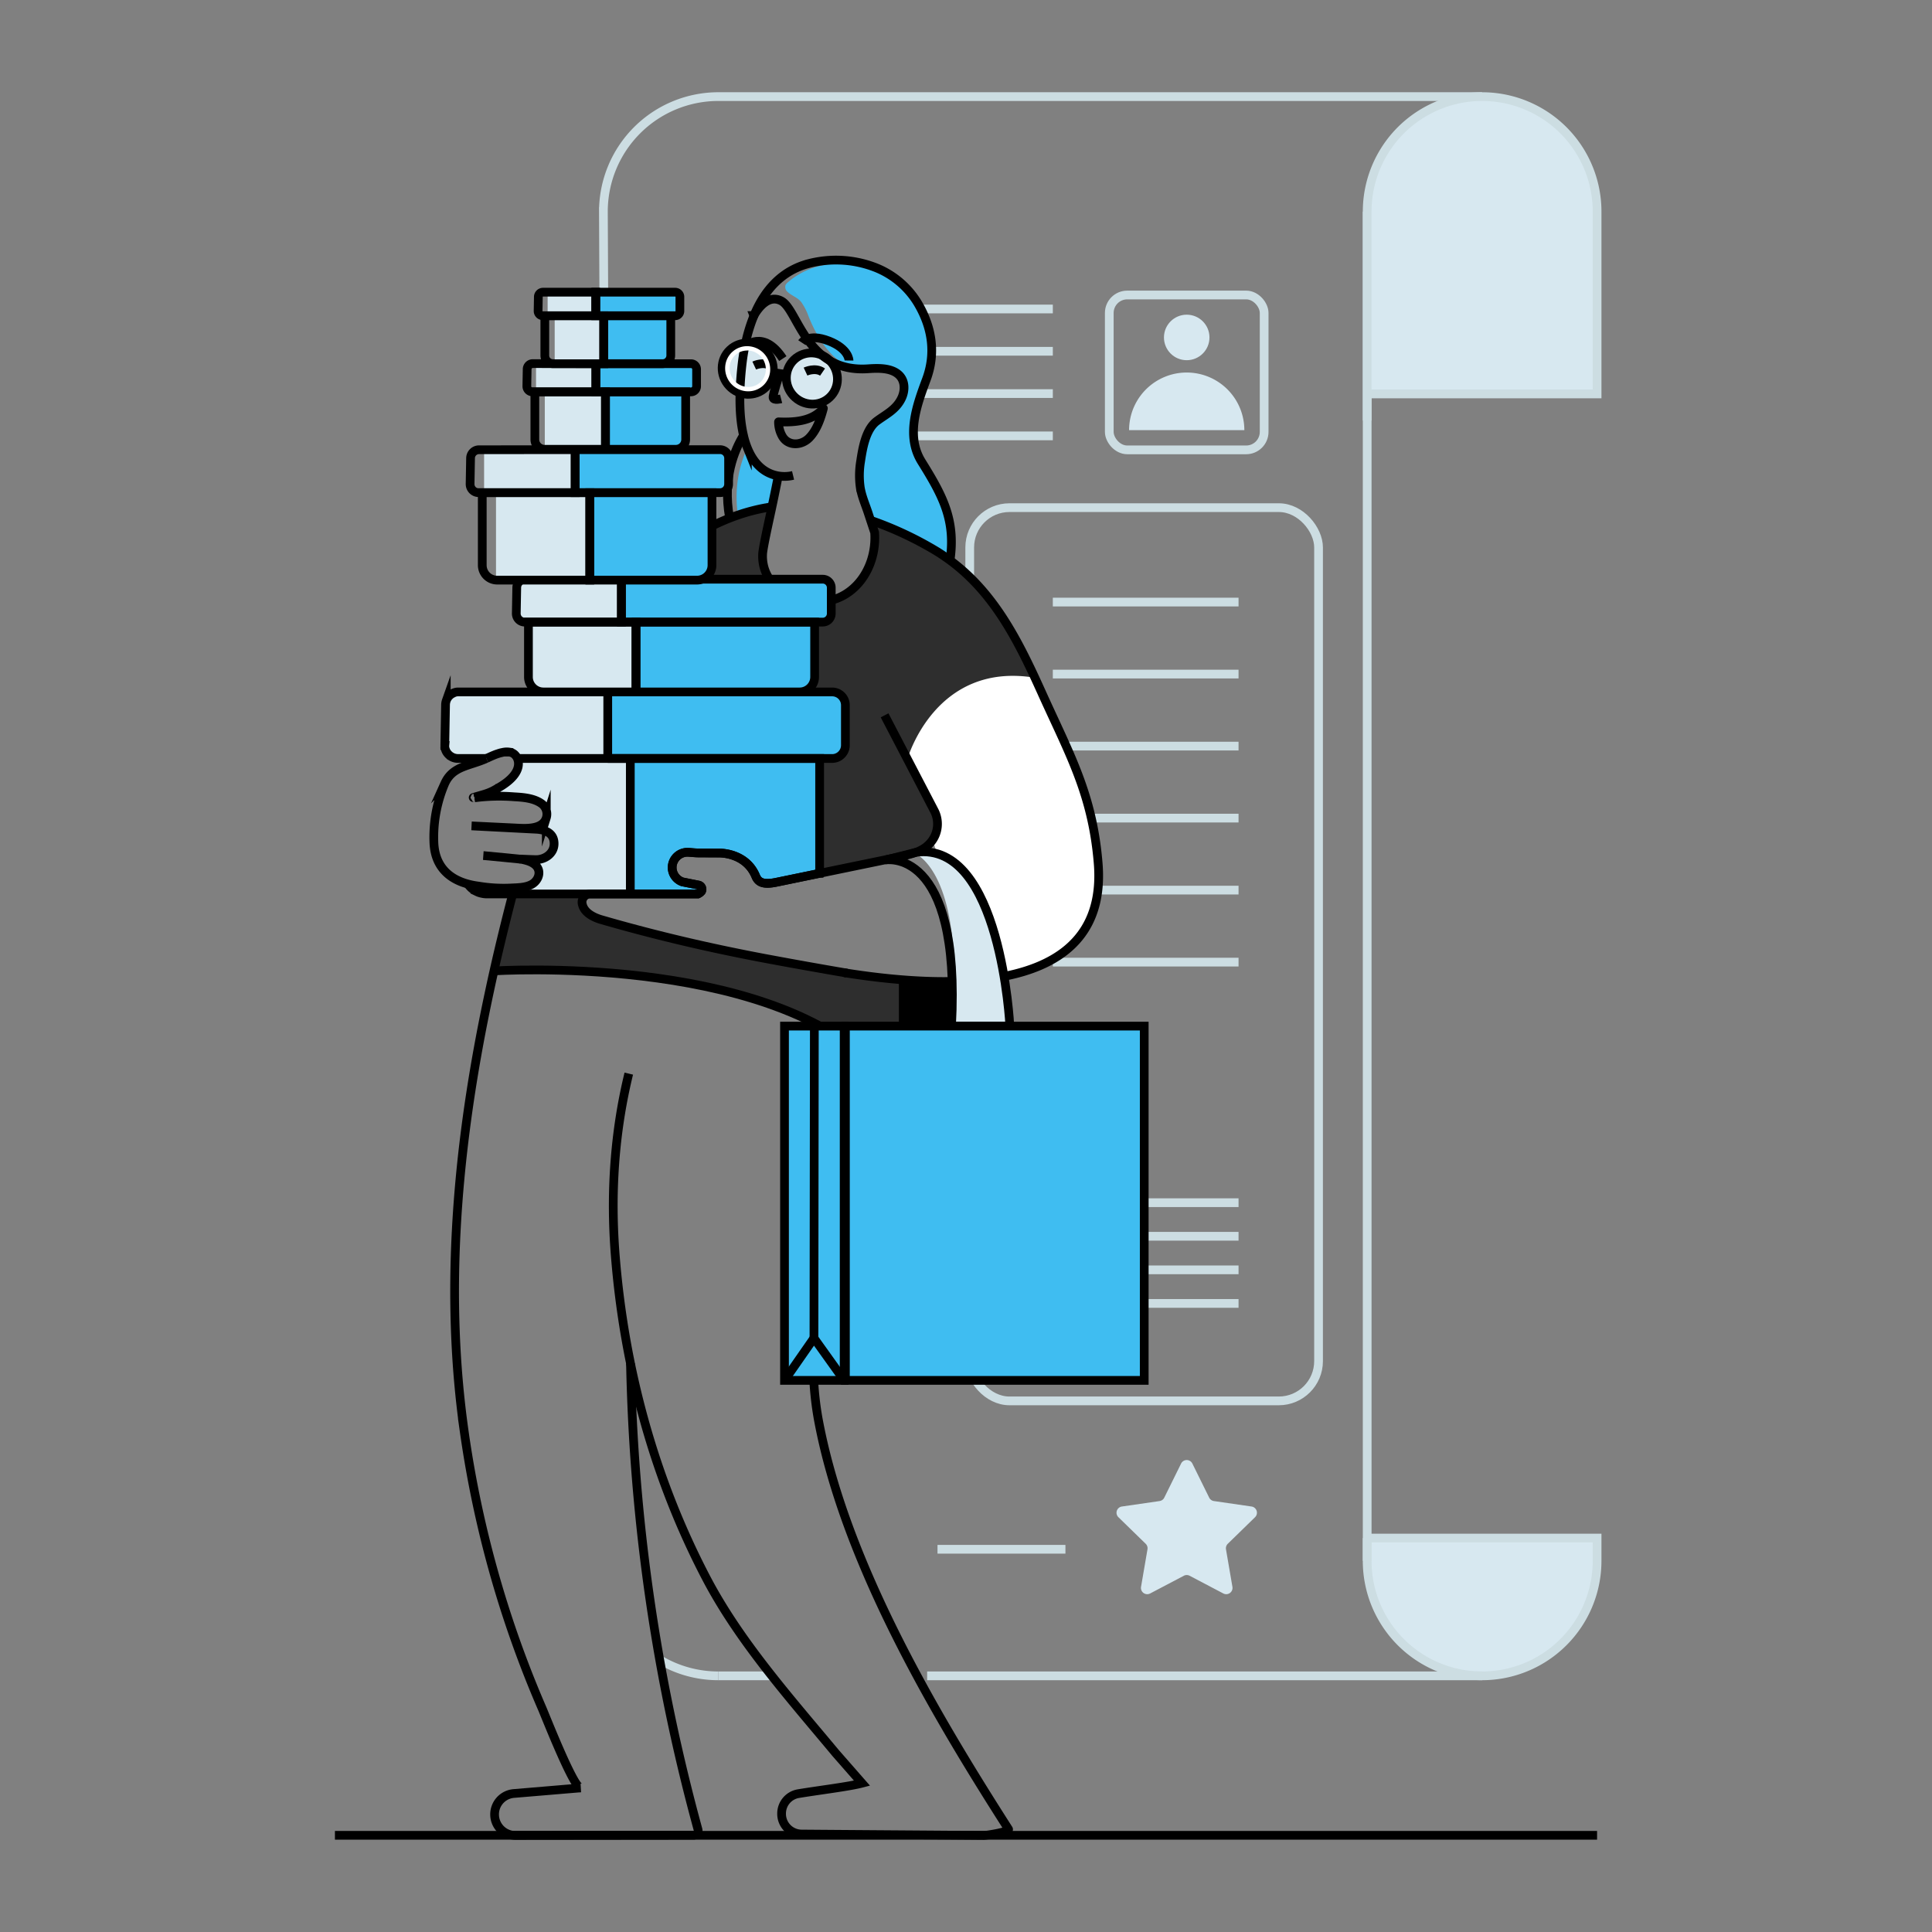 <ns0:svg xmlns:ns0="http://www.w3.org/2000/svg" id="Layer_2" data-name="Layer 2" viewBox="0 0 1000 1000"><ns0:rect x="0" y="0" width="1000" height="1000" fill="#808080" stroke="none"/><ns0:defs><ns0:style>.cls-1{fill:#d7e8f0;}.cls-2,.cls-6,.cls-7{fill:none;stroke-width:4.52px;}.cls-2{stroke:#ccdde2;}.cls-2,.cls-6{stroke-miterlimit:10;}.cls-3{fill:#fff;}.cls-4{fill:#2e2e2e;}.cls-5{fill:#3fbdf1;}.cls-6,.cls-7{stroke:#000;}.cls-7{stroke-linecap:round;stroke-linejoin:round;}</ns0:style></ns0:defs><ns0:path class="cls-1" d="M826.64,796.11h-119V808.8a59.5,59.5,0,1,0,119,0V796.11" /><ns0:path class="cls-2" d="M371.83,867.41a59.22,59.22,0,0,1-30.33-8.31" /><ns0:path class="cls-2" d="M312.51,149.2l-.19-39.69A59.52,59.52,0,0,1,371.83,50h395.3" /><ns0:polyline class="cls-2" points="707.65 807.9 707.65 796.1 707.65 217.69 707.65 109.51" /><ns0:path class="cls-1" d="M707.65,203.89h119V109.51a59.5,59.5,0,1,0-119,0V217.69" /><ns0:path class="cls-2" d="M707.65,203.89h119V109.51a59.5,59.5,0,1,0-119,0V217.69" /><ns0:path class="cls-2" d="M707.64,796.11v11.8a59.5,59.5,0,0,0,59.5,59.5h0" /><ns0:line class="cls-2" x1="399.5" y1="867.41" x2="371.83" y2="867.41" /><ns0:path class="cls-2" d="M707.65,796.1h119v11.8a59.53,59.53,0,0,1-59.51,59.51H479.88" /><ns0:line class="cls-2" x1="641.07" y1="311.63" x2="544.94" y2="311.63" /><ns0:line class="cls-2" x1="641.07" y1="348.9" x2="544.94" y2="348.9" /><ns0:line class="cls-2" x1="641.07" y1="386.18" x2="544.94" y2="386.18" /><ns0:line class="cls-2" x1="641.07" y1="423.45" x2="544.94" y2="423.45" /><ns0:line class="cls-2" x1="641.07" y1="460.72" x2="544.94" y2="460.72" /><ns0:line class="cls-2" x1="641.07" y1="497.99" x2="544.94" y2="497.99" /><ns0:line class="cls-2" x1="641.07" y1="622.51" x2="544.94" y2="622.51" /><ns0:line class="cls-2" x1="641.07" y1="639.89" x2="544.94" y2="639.89" /><ns0:line class="cls-2" x1="641.07" y1="657.27" x2="544.94" y2="657.27" /><ns0:line class="cls-2" x1="641.07" y1="674.65" x2="544.94" y2="674.65" /><ns0:rect class="cls-2" x="501.93" y="262.76" width="180.55" height="462.34" rx="20.58" /><ns0:path class="cls-3" d="M531.39,341.88s53.22,92.4,32.38,134.92c0,0-15.31,29.87-49.19,26.9S498,432.48,467.52,414.41s17.26-93,17.73-92.41S531.39,341.88,531.39,341.88Z" /><ns0:line class="cls-2" x1="544.94" y1="225.61" x2="468.9" y2="225.61" /><ns0:line class="cls-2" x1="544.94" y1="181.82" x2="481.17" y2="181.82" /><ns0:line class="cls-2" x1="544.94" y1="203.72" x2="472.26" y2="203.72" /><ns0:line class="cls-2" x1="544.94" y1="159.93" x2="458.91" y2="159.93" /><ns0:path class="cls-4" d="M535.65,350.79c-51.76-8.57-66,42.16-66,42.16s15.18,29.24,15.56,30.83c1.3,17.59-14.9,18.56-14.9,18.56l-57.22,12-23.41-36.72s-17.43-117.47-22-117.4-2-1.81-2-1.81c4.5-3.65,2.14-20.83,2.14-20.83-.66-7.34,11.62-10.1,24.17-13.85s6.36,3.93,4.26,13.85-4.39,32,20.62,34.06,27.24-9.58,33.47-20c4.3-7.19,2.16-16.9.44-22.21a180,180,0,0,1,33.64,15.76c1.66,1,3.25,2,4.82,3.15h0C511.72,303.76,524.41,326.58,535.65,350.79Z" /><ns0:path class="cls-4" d="M256.08,500.74s-2.31,1.24,5.45,1.29,96.67-6.42,167.09,31.43c0,0,21.49,11,29.39,27.72,0,0,2.15,2.08,6.44-8.07s14.88-42.34,14.88-42.34,2.81-2.69-3.13-3-78-8.73-108.33-17.34-62.15-12.92-66.43-22.18l1-5.84S265.49,460,264.53,466,256.08,500.74,256.08,500.74Z" /><ns0:ellipse class="cls-1" cx="420.23" cy="195.89" rx="11.6" ry="11.88" transform="translate(-20.19 340.79) rotate(-43.2)" /><ns0:ellipse class="cls-1" cx="387" cy="190.81" rx="11.61" ry="11.89" transform="translate(-25.72 316.67) rotate(-43.2)" /><ns0:path class="cls-5" d="M402.84,246.33s-1.06,5.93-3.29,16.07c-5.51-.1-12.13,5-17.55,4.92-2.3-15.53,1.08-27.53,4.86-35.48C391,242.15,397.63,245.44,402.84,246.33Z" /><ns0:path class="cls-5" d="M491.77,289.71c-10.82-6.37-21.92-14.4-34.22-17.82l-7-3.18s-.53-1.33-.55-1.35c-1.3-3.63-3.49-8.46-4.1-12.25a45.75,45.75,0,0,1-.22-13.57c1-6.7,4.55-20.8,10.34-25.11,4.83-3.57,6.75-2.73,9.61-8.45,2-4.08,3-11-.6-14.17-4-3.48-5.86-1.8-10.82-1.46-18.87,1.29-29.2-12.58-35.64-28.43a30.87,30.87,0,0,0-3.81-7.51c-2-2.55-4.81-3.2-7.08-5.29a3.31,3.31,0,0,1-1.09-3.55,4.51,4.51,0,0,1,1.24-1.48,38.59,38.59,0,0,1,15.72-8.22,56.6,56.6,0,0,1,28,0,44.69,44.69,0,0,1,23.62,19.25c7.68,13,9.21,26.37,4.29,39.45-5,13.41-10.69,29.16-2.41,42.46C488.08,256.7,494.69,269.09,491.77,289.71Z" /><ns0:path class="cls-6" d="M410.49,246.07a19,19,0,0,1-7.65.26c-5.21-.89-11.85-4.18-16-14.49a41.08,41.08,0,0,1-2-6.49c-2-8.45-2.61-20.19-.79-36.47.35-3.12.83-6.29,1.46-9.45a85.72,85.72,0,0,1,4.74-16.08s0,0,0-.06c5.23-12.65,14.07-23.19,28.51-26.91a56.31,56.31,0,0,1,32.76,1.47,44.69,44.69,0,0,1,23.62,19.25c7.68,13,9.21,26.37,4.29,39.45-5,13.41-10.69,29.16-2.41,42.46,11,17.69,17.64,30.08,14.77,50.7v0" /><ns0:path class="cls-6" d="M377.59,267.82c-3.59-20.28,2.53-34.8,7.23-42.47" /><ns0:path class="cls-6" d="M385.5,179.42s9.49-9.34,19.69,6.18" /><ns0:path class="cls-7" d="M406.6,227.88c3.52,3,8.95,2.15,12.31-1.31,3.64-3.77,5.62-9.18,7-14.15.1-.35.19-.71.27-1.07-5.69,6.77-15.06,7.33-23.21,7a14.85,14.85,0,0,0,1.73,7.05A8.29,8.29,0,0,0,406.6,227.88Z" /><ns0:path class="cls-6" d="M415.07,177.36s3.29-5,13.86-.91,10.52,10.16,10.52,10.16" /><ns0:path class="cls-6" d="M390.39,189.21s5-2.34,8.81.27" /><ns0:path class="cls-6" d="M416.94,192.33s5-2.35,8.81.26" /><ns0:path class="cls-6" d="M402.84,246.33s-2.2,11.2-4.43,21.34c-.32,1.44-.62,2.86-.92,4.26-1.47,6.83-2.66,12.9-2.76,14.75-.79,15.35,13.47,24.67,27.51,24.95,19.69.38,31.76-17.59,30.47-36-1.12-3.38-2.25-6.77-3.36-10.15-1.43-4.34-3.33-8.58-4.07-13.13a44.22,44.22,0,0,1,.16-13.49c1-6.67,2.6-16.61,8.39-20.92,4.82-3.56,9.83-5.85,12.69-11.56,2.05-4.08,2.12-9.42-1.52-12.58-4-3.48-10.59-3.27-15.56-2.93-32,2.29-36.35-30.19-44.85-35-7-3.95-12.53,4.27-14.29,7.33l-.07.13a.1.1,0,0,1,0,.08c-.32.57-.48.91-.48.91" /><ns0:path class="cls-6" d="M403.61,193.35s-3.67,10.82-3.46,12.46,4.14.62,4.14.62" /><ns0:ellipse class="cls-6" cx="420.23" cy="195.89" rx="13.08" ry="13.4" transform="translate(-20.19 340.79) rotate(-43.2)" /><ns0:ellipse class="cls-6" cx="387" cy="190.81" rx="13.08" ry="13.4" transform="translate(-25.72 316.67) rotate(-43.2)" /><ns0:path class="cls-3" d="M386.71,181.39a10.08,10.08,0,0,1,1.44.11,9.75,9.75,0,0,1,8.18,10.79,9,9,0,0,1-9,8,10.08,10.08,0,0,1-1.44-.11,9.77,9.77,0,0,1-8.18-10.8,9,9,0,0,1,9-7.94m0-2.26a11.34,11.34,0,0,0-11.28,9.92,11.93,11.93,0,0,0,11.86,13.44,11.33,11.33,0,0,0,11.28-9.91,12,12,0,0,0-10.08-13.31,10.85,10.85,0,0,0-1.78-.14Z" /><ns0:line class="cls-6" x1="407.1" y1="193.88" x2="400.13" y2="192.82" /><ns0:path class="cls-1" d="M314.57,392.57V358.13H237.44c-.24,0-.46,0-.7,0l-.44.05a.06.06,0,0,0-.05,0c-.15,0-.29.06-.44.09a1.82,1.82,0,0,0-.4.11,1.77,1.77,0,0,0-.38.15c-.06,0-.11,0-.17.05s-.31.13-.46.21a3.73,3.73,0,0,0-.54.31,2.39,2.39,0,0,0-.44.29,4.1,4.1,0,0,0-.64.53,3.72,3.72,0,0,0-.59.6,7.07,7.07,0,0,0-.49.66,5.36,5.36,0,0,0-.4.69,3.71,3.71,0,0,0-.31.75s0,0,0,0a6.39,6.39,0,0,0-.22.78,6.85,6.85,0,0,0-.16,1.37l-.39,20.72a4,4,0,0,0,0,.7.78.78,0,0,0,0,.31v.09a1.38,1.38,0,0,0,0,.2v0a1.72,1.72,0,0,0,.09.36,1.55,1.55,0,0,0,.13.48A6.91,6.91,0,0,0,231,389a7.36,7.36,0,0,0,.74,1.08v0a5.42,5.42,0,0,0,.46.49,6.48,6.48,0,0,0,.49.44l.31.25c.17.11.33.22.52.33a5.6,5.6,0,0,0,.69.37,5.08,5.08,0,0,0,.77.29,6.85,6.85,0,0,0,2,.31H251.8l4.55-1.83c2.9,0,6.15-1.52,9.06-1.52l2.91,3.73Z" /><ns0:path class="cls-5" d="M437.59,365v20.74a6.85,6.85,0,0,1-6.85,6.85H314.58V358.14H430.74A6.85,6.85,0,0,1,437.59,365Z" /><ns0:path class="cls-1" d="M314.57,392.57h11.68v70.16H255.62a27.45,27.45,0,0,1-7.57-.7c-.25-.07-.51-.16-.77-.25l-.14-.06a8.94,8.94,0,0,1-4.72-3.74.09.09,0,0,0,0-.06l-.22-.36v0c2.06.49,4.15.89,6.23,1.2a10.62,10.62,0,0,0,1.24.19c1,.14,2,.25,3.05.36a1.29,1.29,0,0,0,.39,0l1.62.14a14.84,14.84,0,0,0,1.63.09s0,0,0,0a.19.19,0,0,0,.15,0c.6,0,1.19.06,1.79.08a1,1,0,0,0,.38,0,1.57,1.57,0,0,0,.53,0c1.12.06,2.25.06,3.38,0,1.58,0,3.15-.07,4.7-.16a29.61,29.61,0,0,0,3.64-.42,10.1,10.1,0,0,0,1.24-.26,7.86,7.86,0,0,0,1-.27l.17-.06a10.2,10.2,0,0,0,1.84-.84c2.36-1.37,4.15-4,3.69-6.72a6.11,6.11,0,0,0-1.82-3.27c-.08-.07-.15-.15-.24-.22l-.07-.05a8.21,8.21,0,0,0-1.56-1.08,18,18,0,0,0-5.18-1.68l-.66-.13c.33.05.67.09,1,.15h.22a27.14,27.14,0,0,0,7.89.2l.5-.05.2-.06a10.22,10.22,0,0,0,6.9-4.69,5.58,5.58,0,0,0,.35-.79,2.07,2.07,0,0,0,.15-.34,6.7,6.7,0,0,0,.31-2.27,5.36,5.36,0,0,0-.06-.82,7.35,7.35,0,0,0-2.87-4.95,4.94,4.94,0,0,0-.84-.53,10.18,10.18,0,0,0-3.63-1l-.24,0c-.67-.08-1.39-.11-2.06-.15-5.23-.27-10.44-.57-15.66-.84l-.57,0-7.69-.4-4.64-.26h-.31l-4.13-.22c.46,0,.92.05,1.37.09l.39,0,1.59.09c4.47.27,8.95.53,13.42.69l.57,0s0,0,.09,0c.9,0,1.81.06,2.71.09h.2c2.32.06,4.62.09,6.94.09a19.83,19.83,0,0,0,7-.89,8.38,8.38,0,0,0,2.87-1.79,1.41,1.41,0,0,0,.29-.31,5.71,5.71,0,0,0,1.56-2.85,6,6,0,0,0-.48-3.64,1.79,1.79,0,0,0-.2-.42,8,8,0,0,0-2-2.45,15.41,15.41,0,0,0-6.74-2.85c-1.41-.29-2.81-.53-4.24-.69a.13.13,0,0,0-.09,0,54.11,54.11,0,0,0-5.68-.35h-.51c-1,0-2.1,0-3.15,0-5,.15-9.88,1.08-14.83,1a.76.76,0,0,1,0-.47h0a1.85,1.85,0,0,1,.19-.31,1.83,1.83,0,0,1,.69-.48,49.17,49.17,0,0,1,4.88-1.27,33.73,33.73,0,0,0,4.88-1.94c.53-.26,1.06-.55,1.59-.82a.59.59,0,0,0,.11-.08,32.09,32.09,0,0,0,5.64-4l.44-.38c.27-.24.55-.48.8-.73a14.12,14.12,0,0,0,3.42-4.61,7.21,7.21,0,0,0,.42-1.39,3.58,3.58,0,0,0,.09-.45,5.06,5.06,0,0,0,.06-.79c0-.25-.12-2.42-.16-2.67" /><ns0:path class="cls-5" d="M424.24,392.57v58.19a11.33,11.33,0,0,1-.07,1.3L402,456.64c-6.61,1.39-9.41.29-10.81-3.1-5.15-12.39-18.86-12-18.86-12l-10.83-.05c-1.74,0-3.45-.22-5.17-.33a7.92,7.92,0,0,0-8.39,7.85,7.9,7.9,0,0,0,5.32,7.46l8.33,1.66a2.2,2.2,0,0,1,1.54,3.16,4.85,4.85,0,0,1-1.87,1.43h-35V392.57Z" /><ns0:polyline class="cls-6" points="302.53 358.13 314.57 358.13 326.25 358.13" /><ns0:path class="cls-6" d="M267.86,392.59H430.73a6.55,6.55,0,0,0,2.67-.55,6.69,6.69,0,0,0,2.17-1.48,6.81,6.81,0,0,0,2-4.84V365a6.85,6.85,0,0,0-6.85-6.85H237.44c-.24,0-.46,0-.7,0l-.44.05a6.54,6.54,0,0,0-1.9.63c-.18.09-.36.2-.54.31a2.4,2.4,0,0,0-.44.29,5.63,5.63,0,0,0-.64.53,6.67,6.67,0,0,0-.59.6,7.07,7.07,0,0,0-.49.66c-.15.22-.27.46-.4.69s-.22.5-.31.75c0,0,0,0,0,0a6.39,6.39,0,0,0-.22.78,6.85,6.85,0,0,0-.16,1.37l-.37,20.74v.33a2.06,2.06,0,0,0,0,.35c0,.14,0,.27,0,.4a1.38,1.38,0,0,0,0,.2v0c0,.11.06.25.09.36s.08.33.13.48A6.91,6.91,0,0,0,231,389a7.36,7.36,0,0,0,.74,1.08v0c.15.16.3.33.46.49a6.48,6.48,0,0,0,.49.44l.31.25c.17.11.33.22.52.33a7.55,7.55,0,0,0,.69.37,5.08,5.08,0,0,0,.77.29,6.49,6.49,0,0,0,2.06.33h14.69" /><ns0:path class="cls-6" d="M242.1,457.52v0c.09.12.18.25.29.38a10.24,10.24,0,0,0,1.09,1.28,7.75,7.75,0,0,0,.84.77,0,0,0,0,0,0,0c.3.23.61.47.92.67a5.26,5.26,0,0,0,1,.6c.3.17.59.31.9.46l.14.06a6,6,0,0,0,1.1.4,7.36,7.36,0,0,0,1,.25,2.1,2.1,0,0,0,.42.09,7.24,7.24,0,0,0,.95.15h0a7.9,7.9,0,0,0,1.2.07H361.21a4.85,4.85,0,0,0,1.87-1.43,2.21,2.21,0,0,0-1.54-3.16l-8.33-1.66a7.9,7.9,0,0,1-5.32-7.46,7.92,7.92,0,0,1,8.39-7.85c1.72.11,3.43.31,5.17.33l10.83.05s13.71-.4,18.86,12c1.4,3.39,4.2,4.49,10.81,3.1l22.22-4.58a11.33,11.33,0,0,0,.07-1.3V392.59H314.57" /><ns0:path class="cls-5" d="M430.26,304.21v13.37a4.42,4.42,0,0,1-4.42,4.42H321.65V299.79H425.84A4.42,4.42,0,0,1,430.26,304.21Z" /><ns0:path class="cls-1" d="M321.65,299.79V322h-50a4.43,4.43,0,0,1-4.42-4.49l.24-13.39a4.41,4.41,0,0,1,4.42-4.33Z" /><ns0:path class="cls-5" d="M421.65,322v28.41a7.75,7.75,0,0,1-7.73,7.73H329.19V322Z" /><ns0:path class="cls-1" d="M329.19,322v36.14H281.25a7.74,7.74,0,0,1-7.73-7.73V322Z" /><ns0:line class="cls-6" x1="314.57" y1="358.14" x2="314.57" y2="392.58" /><ns0:line class="cls-6" x1="326.25" y1="392.58" x2="326.25" y2="462.74" /><ns0:path class="cls-6" d="M430.26,304.21v13.37a4.42,4.42,0,0,1-4.42,4.42H321.65V299.79H425.84A4.42,4.42,0,0,1,430.26,304.21Z" /><ns0:path class="cls-6" d="M321.65,299.79V322h-50a4.43,4.43,0,0,1-4.42-4.49l.24-13.39a4.41,4.41,0,0,1,4.42-4.33Z" /><ns0:path class="cls-6" d="M421.65,322v28.41a7.75,7.75,0,0,1-7.73,7.73H329.19V322Z" /><ns0:path class="cls-6" d="M329.19,322v36.14H281.25a7.74,7.74,0,0,1-7.73-7.73V322Z" /><ns0:path class="cls-5" d="M377.12,237.16v13.37A4.42,4.42,0,0,1,372.7,255h-75V232.74h75A4.42,4.42,0,0,1,377.12,237.16Z" /><ns0:rect class="cls-1" x="250.57" y="232.73" width="47.17" height="22.22" /><ns0:path class="cls-5" d="M368.52,255v37.54a7.75,7.75,0,0,1-7.73,7.73h-55.5V255Z" /><ns0:path class="cls-1" d="M305.29,255v45.27H257.35a3.13,3.13,0,0,1-.62,0V255Z" /><ns0:path class="cls-6" d="M377.12,237.16v13.37A4.42,4.42,0,0,1,372.7,255h-75V232.74h75A4.42,4.42,0,0,1,377.12,237.16Z" /><ns0:path class="cls-6" d="M297.74,232.74V255h-50a4.42,4.42,0,0,1-4.42-4.49l.24-13.4a4.4,4.4,0,0,1,4.42-4.32Z" /><ns0:path class="cls-6" d="M368.52,255v37.54a7.75,7.75,0,0,1-7.73,7.73h-55.5V255Z" /><ns0:path class="cls-6" d="M305.29,255v45.27H257.35a7.74,7.74,0,0,1-7.73-7.73V255Z" /><ns0:path class="cls-5" d="M360.55,191.15v8.78a2.9,2.9,0,0,1-2.91,2.9H308.43V188.25h49.21A2.9,2.9,0,0,1,360.55,191.15Z" /><ns0:rect class="cls-1" x="277.45" y="188.25" width="30.98" height="14.58" /><ns0:path class="cls-5" d="M354.9,202.83v24.65a5.09,5.09,0,0,1-5.08,5.07H313.39V202.83Z" /><ns0:rect class="cls-1" x="281.98" y="202.82" width="31.41" height="29.72" /><ns0:path class="cls-6" d="M360.55,191.15v8.78a2.9,2.9,0,0,1-2.91,2.9H308.43V188.25h49.21A2.9,2.9,0,0,1,360.55,191.15Z" /><ns0:path class="cls-6" d="M308.43,188.25v14.58H275.6a2.91,2.91,0,0,1-2.9-3l.16-8.79a2.9,2.9,0,0,1,2.9-2.84Z" /><ns0:path class="cls-6" d="M354.9,202.83v24.65a5.09,5.09,0,0,1-5.08,5.07H313.39V202.83Z" /><ns0:path class="cls-6" d="M313.39,202.83v29.72H281.91a5.08,5.08,0,0,1-5.07-5.07V202.83Z" /><ns0:path class="cls-5" d="M351.91,153.66V161a2.44,2.44,0,0,1-2.43,2.43H308.37V151.23h41.11A2.43,2.43,0,0,1,351.91,153.66Z" /><ns0:rect class="cls-1" x="283.46" y="151.23" width="24.92" height="12.19" /><ns0:path class="cls-5" d="M347.19,163.42V184a4.26,4.26,0,0,1-4.24,4.24H312.51V163.42Z" /><ns0:path class="cls-1" d="M312.51,163.42v24.83H286.22a4.19,4.19,0,0,1-3.35-1.65h4.24V163.42Z" /><ns0:path class="cls-6" d="M351.91,153.66V161a2.44,2.44,0,0,1-2.43,2.43H308.37V151.23h41.11A2.43,2.43,0,0,1,351.91,153.66Z" /><ns0:path class="cls-6" d="M308.37,151.23v12.19H280.94a2.43,2.43,0,0,1-2.42-2.47l.13-7.34a2.42,2.42,0,0,1,2.42-2.38Z" /><ns0:path class="cls-6" d="M347.19,163.42V184a4.26,4.26,0,0,1-4.24,4.24H312.51V163.42Z" /><ns0:path class="cls-6" d="M312.51,163.42v24.83h-26.3A4.25,4.25,0,0,1,282,184V163.42Z" /><ns0:path class="cls-6" d="M300.56,925.4h0q-17.28,1.47-34.57,2.91A10.83,10.83,0,0,0,256,939.16h0A10.84,10.84,0,0,0,266.86,950L359,949.9a2.36,2.36,0,0,0,2.27-3,988.45,988.45,0,0,1-34.93-241.2" /><ns0:line class="cls-6" x1="474.1" y1="441.17" x2="474.1" y2="441.15" /><ns0:path class="cls-6" d="M452.78,551.84c-1.21,5.28-2.45,10.55-3.76,15.81-.35,1.42-.72,2.85-1.08,4.25-13.89,54.34-34.6,108.87-24.19,163.86C438,811,486.36,891,522,946.76c.82,1.3-11.21,3.25-12.75,3.24-27.53-.24-65.22-.47-94.35-.71a10.43,10.43,0,0,1-10.35-10.4v-.18a10.42,10.42,0,0,1,8.7-10.32c10.89-1.81,26.1-3.62,32.93-5.42l-13.56-15.48C409,879.09,383,850,365.71,817.1,338.6,765.41,323.07,708,318.46,649.86c-2.52-31.59-.53-63.38,7-94.16" /><ns0:path class="cls-6" d="M368.52,272.27a105.68,105.68,0,0,1,13.39-5.65,99.27,99.27,0,0,1,14.33-3.76s.05,0,.09,0l1.18-.22c.39-.07.77-.13,1.16-.18s.6-.11.89-.15h0" /><ns0:path class="cls-6" d="M265.37,462.74q-3.89,14.88-7.42,29.87-4.84,20.67-8.86,41.49c-13,67.88-18.58,137.81-8.86,206.5a559.64,559.64,0,0,0,22.62,97q7.81,23.67,17.72,46.57c1.88,4.31,16.32,41.25,19.95,41.25" /><ns0:path class="cls-6" d="M436.79,503.47a4,4,0,0,1,.62.09l1,.14c7.75,1.21,15.69,2.25,23.66,3,55.43,5.26,111.21-3.05,106.31-60.23-3-35.79-15-56.42-29.41-88.45q-1.65-3.64-3.31-7.23c-11.24-24.21-23.93-47-46.33-62.48h0c-1.57-1.1-3.16-2.14-4.82-3.15a180,180,0,0,0-33.64-15.76l0,0-.17-.05h0" /><ns0:path class="cls-6" d="M457.86,370.25l25.67,49.29A14.79,14.79,0,0,1,482,435.71c-4.31,5.46-10.94,6.41-17.34,8l-40.5,8.35L402,456.64c-6.61,1.39-9.41.29-10.81-3.1-5.15-12.39-18.86-12-18.86-12l-10.83-.05c-1.74,0-3.45-.22-5.17-.33a7.92,7.92,0,0,0-8.39,7.85,7.9,7.9,0,0,0,5.32,7.46l8.33,1.66a2.21,2.21,0,0,1,1.54,3.16,4.85,4.85,0,0,1-1.87,1.43H305.14a4.26,4.26,0,0,0-3.7,5.47c1,4.31,5.95,6.72,9.81,7.83,28.5,8.26,57.11,14.91,86.28,20.36q20.39,3.81,40.87,7.3" /><ns0:path class="cls-6" d="M251.76,392.59c-8.84,4-17.43,3.82-21.54,12.92a70.79,70.79,0,0,0-5.61,31.21c.78,13.08,9.43,20.16,23,21.91a79,79,0,0,0,16.89,1c3.38-.18,7-.16,10.11-1.59,4.13-1.86,6.19-7.31,2.19-10.56-2.08-1.7-4.93-2.32-7.56-2.85,2.92.15,5.7.26,8,.31,4.75.13,9.56-3.14,9.56-8.24,0-5.48-4.5-7.25-9.17-7.49l-33.56-1.73,22.16,1.07c5.13.26,14.52,1.15,16.53-5.19a6.69,6.69,0,0,0-2.58-7.49c-4-2.79-9.42-3.19-14.1-3.45a99.29,99.29,0,0,0-20.47.52c.63-.17-1.15,0-.57-.17,5.47-1.72,8.25-2,13-5.12" /><ns0:path class="cls-6" d="M251.76,392.59l0,0c.89-.4,2-.93,3.18-1.44.34-.15.71-.29,1.07-.44s.7-.27,1.06-.4l1.06-.35.53-.16c.22-.08.46-.13.68-.19l.38-.07a13,13,0,0,1,1.3-.26,9.59,9.59,0,0,1,2-.07l.46.06a1,1,0,0,1,.33.05c.22,0,.44.09.65.15a3.83,3.83,0,0,1,.72.27,4.78,4.78,0,0,1,1.06.68,1.92,1.92,0,0,1,.29.27,6.43,6.43,0,0,1,.84,1.06s5.59,7.6-9.79,16.22" /><ns0:path class="cls-6" d="M269.63,444.73s-16.95-1.71-19.47-1.89" /><ns0:path class="cls-6" d="M255.67,502.55S395,493.4,452.78,551.84c2.93,2.41,12.68,14.36-4.84,20.07" /><ns0:path class="cls-6" d="M480.07,508S468.45,552,456.83,566.2" /><ns0:path d="M451.37,550.44s12.28,7.22,3.48,17.95l-7.43,3.52,5.22-19.47Z" /><ns0:path class="cls-1" d="M493.12,526.36c5.77-60.42-8.83-79.24-19.9-85l.88-.24c38.88-5.24,47,69.15,48.36,86.41Z" /><ns0:path class="cls-1" d="M492.49,531.11c5.77-60.42-8.2-84-19.27-89.72l.88-.24c38.88-5.24,47.25,72.69,48.6,90Z" /><ns0:rect class="cls-3" x="405.53" y="531.66" width="31.53" height="183.37" /><ns0:path class="cls-6" d="M474.1,441.15c44-5.92,48.6,90,48.6,90H492.49c5.1-93.79-34.46-86-34.46-86C459.37,444.94,474.1,441.15,474.1,441.15Z" /><ns0:rect class="cls-5" x="445.36" y="539.79" width="146.89" height="174.69" /><ns0:rect class="cls-3" x="437.59" y="530.54" width="154.66" height="183.94" /><ns0:path class="cls-5" d="M594.13,538V707.63c0,4.81-4.7,8.71-10.51,8.71H414.69c-5.81,0-10.52-3.9-10.52-8.71V538c0-4.81,4.71-8.71,10.52-8.71H583.62C589.43,529.25,594.13,533.15,594.13,538Z" /><ns0:path class="cls-5" d="M585.1,546.08V700.61a7.87,7.87,0,0,1-7.81,7.93H451.86a7.87,7.87,0,0,1-7.81-7.93V546.08a7.87,7.87,0,0,1,7.81-7.93H577.29A7.87,7.87,0,0,1,585.1,546.08Z" /><ns0:rect class="cls-6" x="437.58" y="531.11" width="154.67" height="183.37" /><ns0:rect class="cls-6" x="406.06" y="531.11" width="30.88" height="183.37" /><ns0:polyline class="cls-6" points="406.06 714.48 421.3 692.59 436.94 714.48" /><ns0:line class="cls-6" x1="421.5" y1="531.11" x2="421.3" y2="692.59" /><ns0:line class="cls-6" x1="467.52" y1="506.7" x2="467.52" y2="531.11" /><ns0:path d="M492.83,508s-23.27-.4-27.52-1.61c0,0,2.21-2.73,2.21,7.09s-.87,17.59,1.2,17.59,22.73-.57,22.73-.57,1.65-1.48,1.34-6S492.83,508,492.83,508Z" /><ns0:line class="cls-6" x1="173.36" y1="949.95" x2="826.64" y2="949.95" /><ns0:circle class="cls-1" cx="614.24" cy="174.66" r="11.78" /><ns0:path class="cls-1" d="M584.41,222.65a29.83,29.83,0,1,1,59.66,0Z" /><ns0:rect class="cls-2" x="574.16" y="152.69" width="80.16" height="80.16" rx="9.3" /><ns0:path class="cls-1" d="M617.15,757.5l8.72,17.67a3.25,3.25,0,0,0,2.45,1.77l19.49,2.83a3.25,3.25,0,0,1,1.8,5.54L635.5,799.06a3.27,3.27,0,0,0-.93,2.88l3.33,19.41a3.25,3.25,0,0,1-4.71,3.43l-17.44-9.17a3.23,3.23,0,0,0-3,0l-17.44,9.17a3.25,3.25,0,0,1-4.71-3.43l3.33-19.41a3.24,3.24,0,0,0-.93-2.88l-14.11-13.75a3.25,3.25,0,0,1,1.8-5.54l19.5-2.83a3.23,3.23,0,0,0,2.44-1.77l8.72-17.67A3.25,3.25,0,0,1,617.15,757.5Z" /><ns0:line class="cls-2" x1="485.25" y1="801.9" x2="551.47" y2="801.9" /></ns0:svg>